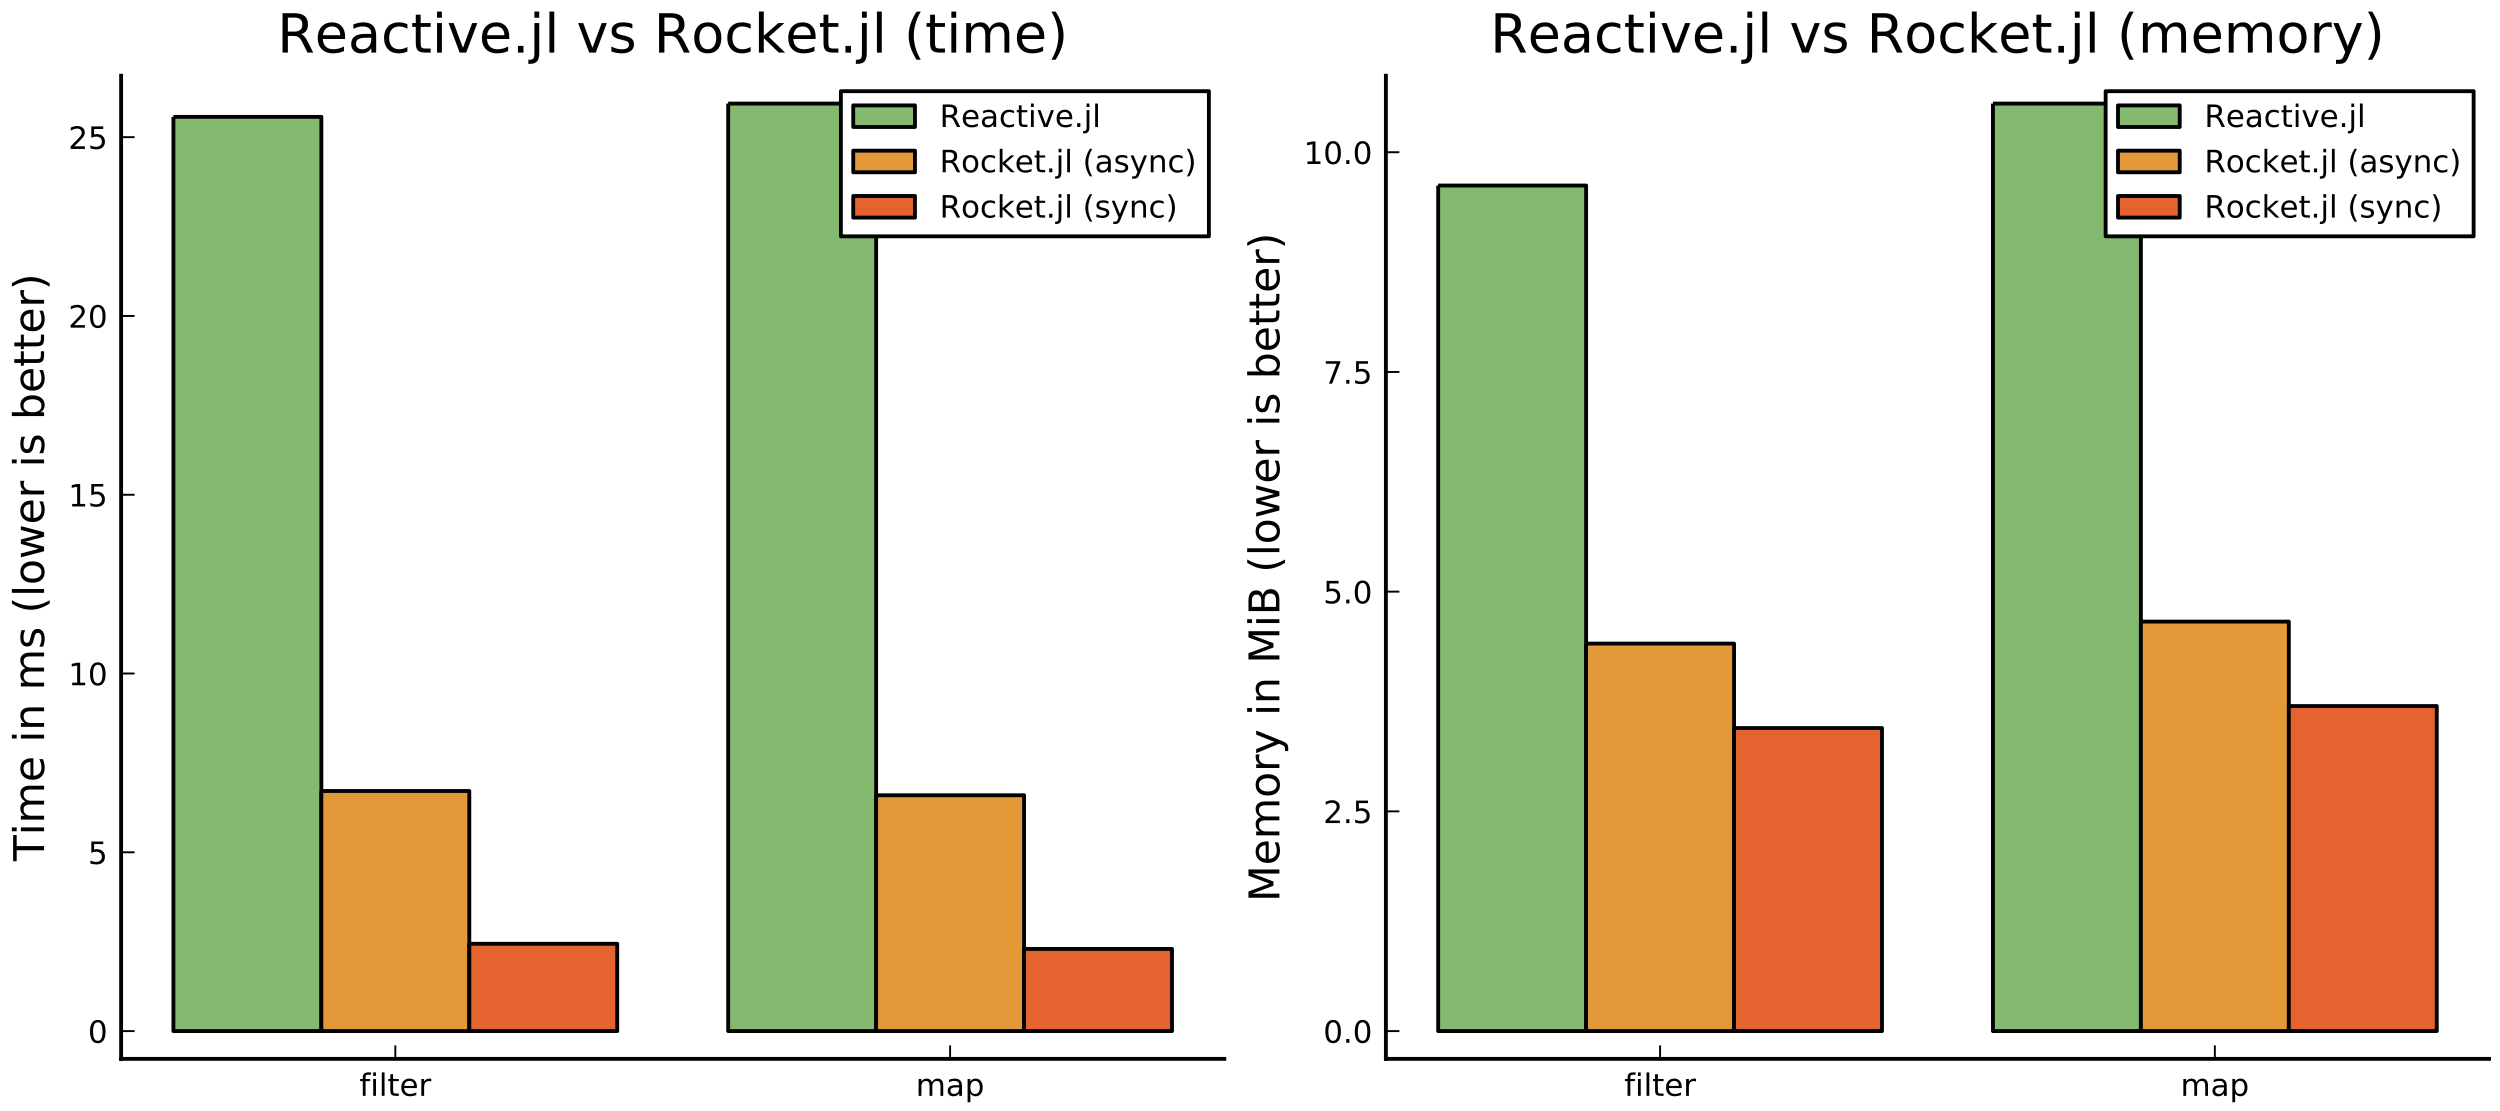 <?xml version="1.0" encoding="utf-8" standalone="no"?>
<!DOCTYPE svg PUBLIC "-//W3C//DTD SVG 1.1//EN"
  "http://www.w3.org/Graphics/SVG/1.1/DTD/svg11.dtd">
<!-- Created with matplotlib (https://matplotlib.org/) -->
<svg height="288pt" version="1.1" viewBox="0 0 648 288" width="648pt" xmlns="http://www.w3.org/2000/svg" xmlns:xlink="http://www.w3.org/1999/xlink">
 <defs>
  <style type="text/css">
*{stroke-linecap:butt;stroke-linejoin:round;}
  </style>
 </defs>
 <g id="figure_1">
  <g id="patch_1">
   <path d="M 0 288 
L 648 288 
L 648 0 
L 0 0 
z
" style="fill:#ffffff;"/>
  </g>
  <g id="axes_1">
   <g id="patch_2">
    <path d="M 31.395 274.465 
L 317.34 274.465 
L 317.34 19.635 
L 31.395 19.635 
z
" style="fill:#ffffff;"/>
   </g>
   <g id="patch_3">
    <path clip-path="url(#p95bcea7c06)" d="M 44.952 30.294 
L 44.952 267.253 
L 83.297 267.253 
L 83.297 30.294 
L 44.952 30.294 
" style="fill:#83ba70;stroke:#000000;stroke-linejoin:miter;"/>
   </g>
   <g id="patch_4">
    <path clip-path="url(#p95bcea7c06)" d="M 188.747 26.847 
L 188.747 267.253 
L 227.092 267.253 
L 227.092 26.847 
L 188.747 26.847 
" style="fill:#83ba70;stroke:#000000;stroke-linejoin:miter;"/>
   </g>
   <g id="matplotlib.axis_1">
    <g id="xtick_1">
     <g id="line2d_1">
      <defs>
       <path d="M 0 0 
L 0 -3.5 
" id="mb2c8afd6a2" style="stroke:#000000;stroke-width:0.5;"/>
      </defs>
      <g>
       <use style="stroke:#000000;stroke-width:0.5;" x="102.47" xlink:href="#mb2c8afd6a2" y="274.465"/>
      </g>
     </g>
     <g id="text_1">
      <!-- filter -->
      <defs>
       <path d="M 37.109 75.984 
L 37.109 68.5 
L 28.516 68.5 
Q 23.688 68.5 21.797 66.547 
Q 19.922 64.594 19.922 59.516 
L 19.922 54.688 
L 34.719 54.688 
L 34.719 47.703 
L 19.922 47.703 
L 19.922 0 
L 10.891 0 
L 10.891 47.703 
L 2.297 47.703 
L 2.297 54.688 
L 10.891 54.688 
L 10.891 58.5 
Q 10.891 67.625 15.141 71.797 
Q 19.391 75.984 28.609 75.984 
z
" id="DejaVuSans-102"/>
       <path d="M 9.422 54.688 
L 18.406 54.688 
L 18.406 0 
L 9.422 0 
z
M 9.422 75.984 
L 18.406 75.984 
L 18.406 64.594 
L 9.422 64.594 
z
" id="DejaVuSans-105"/>
       <path d="M 9.422 75.984 
L 18.406 75.984 
L 18.406 0 
L 9.422 0 
z
" id="DejaVuSans-108"/>
       <path d="M 18.312 70.219 
L 18.312 54.688 
L 36.812 54.688 
L 36.812 47.703 
L 18.312 47.703 
L 18.312 18.016 
Q 18.312 11.328 20.141 9.422 
Q 21.969 7.516 27.594 7.516 
L 36.812 7.516 
L 36.812 0 
L 27.594 0 
Q 17.188 0 13.234 3.875 
Q 9.281 7.766 9.281 18.016 
L 9.281 47.703 
L 2.688 47.703 
L 2.688 54.688 
L 9.281 54.688 
L 9.281 70.219 
z
" id="DejaVuSans-116"/>
       <path d="M 56.203 29.594 
L 56.203 25.203 
L 14.891 25.203 
Q 15.484 15.922 20.484 11.062 
Q 25.484 6.203 34.422 6.203 
Q 39.594 6.203 44.453 7.469 
Q 49.312 8.734 54.109 11.281 
L 54.109 2.781 
Q 49.266 0.734 44.188 -0.344 
Q 39.109 -1.422 33.891 -1.422 
Q 20.797 -1.422 13.156 6.188 
Q 5.516 13.812 5.516 26.812 
Q 5.516 40.234 12.766 48.109 
Q 20.016 56 32.328 56 
Q 43.359 56 49.781 48.891 
Q 56.203 41.797 56.203 29.594 
z
M 47.219 32.234 
Q 47.125 39.594 43.094 43.984 
Q 39.062 48.391 32.422 48.391 
Q 24.906 48.391 20.391 44.141 
Q 15.875 39.891 15.188 32.172 
z
" id="DejaVuSans-101"/>
       <path d="M 41.109 46.297 
Q 39.594 47.172 37.812 47.578 
Q 36.031 48 33.891 48 
Q 26.266 48 22.188 43.047 
Q 18.109 38.094 18.109 28.812 
L 18.109 0 
L 9.078 0 
L 9.078 54.688 
L 18.109 54.688 
L 18.109 46.188 
Q 20.953 51.172 25.484 53.578 
Q 30.031 56 36.531 56 
Q 37.453 56 38.578 55.875 
Q 39.703 55.766 41.062 55.516 
z
" id="DejaVuSans-114"/>
      </defs>
      <g transform="translate(93.165 284.044)scale(0.08 -0.08)">
       <use xlink:href="#DejaVuSans-102"/>
       <use x="35.205" xlink:href="#DejaVuSans-105"/>
       <use x="62.988" xlink:href="#DejaVuSans-108"/>
       <use x="90.771" xlink:href="#DejaVuSans-116"/>
       <use x="129.98" xlink:href="#DejaVuSans-101"/>
       <use x="191.504" xlink:href="#DejaVuSans-114"/>
      </g>
     </g>
    </g>
    <g id="xtick_2">
     <g id="line2d_2">
      <g>
       <use style="stroke:#000000;stroke-width:0.5;" x="246.265" xlink:href="#mb2c8afd6a2" y="274.465"/>
      </g>
     </g>
     <g id="text_2">
      <!-- map -->
      <defs>
       <path d="M 52 44.188 
Q 55.375 50.25 60.062 53.125 
Q 64.75 56 71.094 56 
Q 79.641 56 84.281 50.016 
Q 88.922 44.047 88.922 33.016 
L 88.922 0 
L 79.891 0 
L 79.891 32.719 
Q 79.891 40.578 77.094 44.375 
Q 74.312 48.188 68.609 48.188 
Q 61.625 48.188 57.562 43.547 
Q 53.516 38.922 53.516 30.906 
L 53.516 0 
L 44.484 0 
L 44.484 32.719 
Q 44.484 40.625 41.703 44.406 
Q 38.922 48.188 33.109 48.188 
Q 26.219 48.188 22.156 43.531 
Q 18.109 38.875 18.109 30.906 
L 18.109 0 
L 9.078 0 
L 9.078 54.688 
L 18.109 54.688 
L 18.109 46.188 
Q 21.188 51.219 25.484 53.609 
Q 29.781 56 35.688 56 
Q 41.656 56 45.828 52.969 
Q 50 49.953 52 44.188 
z
" id="DejaVuSans-109"/>
       <path d="M 34.281 27.484 
Q 23.391 27.484 19.188 25 
Q 14.984 22.516 14.984 16.5 
Q 14.984 11.719 18.141 8.906 
Q 21.297 6.109 26.703 6.109 
Q 34.188 6.109 38.703 11.406 
Q 43.219 16.703 43.219 25.484 
L 43.219 27.484 
z
M 52.203 31.203 
L 52.203 0 
L 43.219 0 
L 43.219 8.297 
Q 40.141 3.328 35.547 0.953 
Q 30.953 -1.422 24.312 -1.422 
Q 15.922 -1.422 10.953 3.297 
Q 6 8.016 6 15.922 
Q 6 25.141 12.172 29.828 
Q 18.359 34.516 30.609 34.516 
L 43.219 34.516 
L 43.219 35.406 
Q 43.219 41.609 39.141 45 
Q 35.062 48.391 27.688 48.391 
Q 23 48.391 18.547 47.266 
Q 14.109 46.141 10.016 43.891 
L 10.016 52.203 
Q 14.938 54.109 19.578 55.047 
Q 24.219 56 28.609 56 
Q 40.484 56 46.344 49.844 
Q 52.203 43.703 52.203 31.203 
z
" id="DejaVuSans-97"/>
       <path d="M 18.109 8.203 
L 18.109 -20.797 
L 9.078 -20.797 
L 9.078 54.688 
L 18.109 54.688 
L 18.109 46.391 
Q 20.953 51.266 25.266 53.625 
Q 29.594 56 35.594 56 
Q 45.562 56 51.781 48.094 
Q 58.016 40.188 58.016 27.297 
Q 58.016 14.406 51.781 6.484 
Q 45.562 -1.422 35.594 -1.422 
Q 29.594 -1.422 25.266 0.953 
Q 20.953 3.328 18.109 8.203 
z
M 48.688 27.297 
Q 48.688 37.203 44.609 42.844 
Q 40.531 48.484 33.406 48.484 
Q 26.266 48.484 22.188 42.844 
Q 18.109 37.203 18.109 27.297 
Q 18.109 17.391 22.188 11.75 
Q 26.266 6.109 33.406 6.109 
Q 40.531 6.109 44.609 11.75 
Q 48.688 17.391 48.688 27.297 
z
" id="DejaVuSans-112"/>
      </defs>
      <g transform="translate(237.378 284.044)scale(0.08 -0.08)">
       <use xlink:href="#DejaVuSans-109"/>
       <use x="97.412" xlink:href="#DejaVuSans-97"/>
       <use x="158.691" xlink:href="#DejaVuSans-112"/>
      </g>
     </g>
    </g>
   </g>
   <g id="matplotlib.axis_2">
    <g id="ytick_1">
     <g id="line2d_3">
      <defs>
       <path d="M 0 0 
L 3.5 0 
" id="mc5aefff306" style="stroke:#000000;stroke-width:0.5;"/>
      </defs>
      <g>
       <use style="stroke:#000000;stroke-width:0.5;" x="31.395" xlink:href="#mc5aefff306" y="267.253"/>
      </g>
     </g>
     <g id="text_3">
      <!-- 0 -->
      <defs>
       <path d="M 31.781 66.406 
Q 24.172 66.406 20.328 58.906 
Q 16.5 51.422 16.5 36.375 
Q 16.5 21.391 20.328 13.891 
Q 24.172 6.391 31.781 6.391 
Q 39.453 6.391 43.281 13.891 
Q 47.125 21.391 47.125 36.375 
Q 47.125 51.422 43.281 58.906 
Q 39.453 66.406 31.781 66.406 
z
M 31.781 74.219 
Q 44.047 74.219 50.516 64.516 
Q 56.984 54.828 56.984 36.375 
Q 56.984 17.969 50.516 8.266 
Q 44.047 -1.422 31.781 -1.422 
Q 19.531 -1.422 13.062 8.266 
Q 6.594 17.969 6.594 36.375 
Q 6.594 54.828 13.062 64.516 
Q 19.531 74.219 31.781 74.219 
z
" id="DejaVuSans-48"/>
      </defs>
      <g transform="translate(22.805 270.293)scale(0.08 -0.08)">
       <use xlink:href="#DejaVuSans-48"/>
      </g>
     </g>
    </g>
    <g id="ytick_2">
     <g id="line2d_4">
      <g>
       <use style="stroke:#000000;stroke-width:0.5;" x="31.395" xlink:href="#mc5aefff306" y="220.915"/>
      </g>
     </g>
     <g id="text_4">
      <!-- 5 -->
      <defs>
       <path d="M 10.797 72.906 
L 49.516 72.906 
L 49.516 64.594 
L 19.828 64.594 
L 19.828 46.734 
Q 21.969 47.469 24.109 47.828 
Q 26.266 48.188 28.422 48.188 
Q 40.625 48.188 47.75 41.5 
Q 54.891 34.812 54.891 23.391 
Q 54.891 11.625 47.562 5.094 
Q 40.234 -1.422 26.906 -1.422 
Q 22.312 -1.422 17.547 -0.641 
Q 12.797 0.141 7.719 1.703 
L 7.719 11.625 
Q 12.109 9.234 16.797 8.062 
Q 21.484 6.891 26.703 6.891 
Q 35.156 6.891 40.078 11.328 
Q 45.016 15.766 45.016 23.391 
Q 45.016 31 40.078 35.438 
Q 35.156 39.891 26.703 39.891 
Q 22.75 39.891 18.812 39.016 
Q 14.891 38.141 10.797 36.281 
z
" id="DejaVuSans-53"/>
      </defs>
      <g transform="translate(22.805 223.954)scale(0.08 -0.08)">
       <use xlink:href="#DejaVuSans-53"/>
      </g>
     </g>
    </g>
    <g id="ytick_3">
     <g id="line2d_5">
      <g>
       <use style="stroke:#000000;stroke-width:0.5;" x="31.395" xlink:href="#mc5aefff306" y="174.576"/>
      </g>
     </g>
     <g id="text_5">
      <!-- 10 -->
      <defs>
       <path d="M 12.406 8.297 
L 28.516 8.297 
L 28.516 63.922 
L 10.984 60.406 
L 10.984 69.391 
L 28.422 72.906 
L 38.281 72.906 
L 38.281 8.297 
L 54.391 8.297 
L 54.391 0 
L 12.406 0 
z
" id="DejaVuSans-49"/>
      </defs>
      <g transform="translate(17.715 177.615)scale(0.08 -0.08)">
       <use xlink:href="#DejaVuSans-49"/>
       <use x="63.623" xlink:href="#DejaVuSans-48"/>
      </g>
     </g>
    </g>
    <g id="ytick_4">
     <g id="line2d_6">
      <g>
       <use style="stroke:#000000;stroke-width:0.5;" x="31.395" xlink:href="#mc5aefff306" y="128.237"/>
      </g>
     </g>
     <g id="text_6">
      <!-- 15 -->
      <g transform="translate(17.715 131.277)scale(0.08 -0.08)">
       <use xlink:href="#DejaVuSans-49"/>
       <use x="63.623" xlink:href="#DejaVuSans-53"/>
      </g>
     </g>
    </g>
    <g id="ytick_5">
     <g id="line2d_7">
      <g>
       <use style="stroke:#000000;stroke-width:0.5;" x="31.395" xlink:href="#mc5aefff306" y="81.899"/>
      </g>
     </g>
     <g id="text_7">
      <!-- 20 -->
      <defs>
       <path d="M 19.188 8.297 
L 53.609 8.297 
L 53.609 0 
L 7.328 0 
L 7.328 8.297 
Q 12.938 14.109 22.625 23.891 
Q 32.328 33.688 34.812 36.531 
Q 39.547 41.844 41.422 45.531 
Q 43.312 49.219 43.312 52.781 
Q 43.312 58.594 39.234 62.25 
Q 35.156 65.922 28.609 65.922 
Q 23.969 65.922 18.812 64.312 
Q 13.672 62.703 7.812 59.422 
L 7.812 69.391 
Q 13.766 71.781 18.938 73 
Q 24.125 74.219 28.422 74.219 
Q 39.75 74.219 46.484 68.547 
Q 53.219 62.891 53.219 53.422 
Q 53.219 48.922 51.531 44.891 
Q 49.859 40.875 45.406 35.406 
Q 44.188 33.984 37.641 27.219 
Q 31.109 20.453 19.188 8.297 
z
" id="DejaVuSans-50"/>
      </defs>
      <g transform="translate(17.715 84.938)scale(0.08 -0.08)">
       <use xlink:href="#DejaVuSans-50"/>
       <use x="63.623" xlink:href="#DejaVuSans-48"/>
      </g>
     </g>
    </g>
    <g id="ytick_6">
     <g id="line2d_8">
      <g>
       <use style="stroke:#000000;stroke-width:0.5;" x="31.395" xlink:href="#mc5aefff306" y="35.56"/>
      </g>
     </g>
     <g id="text_8">
      <!-- 25 -->
      <g transform="translate(17.715 38.6)scale(0.08 -0.08)">
       <use xlink:href="#DejaVuSans-50"/>
       <use x="63.623" xlink:href="#DejaVuSans-53"/>
      </g>
     </g>
    </g>
    <g id="text_9">
     <!-- Time in ms (lower is better) -->
     <defs>
      <path d="M -0.297 72.906 
L 61.375 72.906 
L 61.375 64.594 
L 35.5 64.594 
L 35.5 0 
L 25.594 0 
L 25.594 64.594 
L -0.297 64.594 
z
" id="DejaVuSans-84"/>
      <path id="DejaVuSans-32"/>
      <path d="M 54.891 33.016 
L 54.891 0 
L 45.906 0 
L 45.906 32.719 
Q 45.906 40.484 42.875 44.328 
Q 39.844 48.188 33.797 48.188 
Q 26.516 48.188 22.312 43.547 
Q 18.109 38.922 18.109 30.906 
L 18.109 0 
L 9.078 0 
L 9.078 54.688 
L 18.109 54.688 
L 18.109 46.188 
Q 21.344 51.125 25.703 53.562 
Q 30.078 56 35.797 56 
Q 45.219 56 50.047 50.172 
Q 54.891 44.344 54.891 33.016 
z
" id="DejaVuSans-110"/>
      <path d="M 44.281 53.078 
L 44.281 44.578 
Q 40.484 46.531 36.375 47.5 
Q 32.281 48.484 27.875 48.484 
Q 21.188 48.484 17.844 46.438 
Q 14.5 44.391 14.5 40.281 
Q 14.5 37.156 16.891 35.375 
Q 19.281 33.594 26.516 31.984 
L 29.594 31.297 
Q 39.156 29.25 43.188 25.516 
Q 47.219 21.781 47.219 15.094 
Q 47.219 7.469 41.188 3.016 
Q 35.156 -1.422 24.609 -1.422 
Q 20.219 -1.422 15.453 -0.562 
Q 10.688 0.297 5.422 2 
L 5.422 11.281 
Q 10.406 8.688 15.234 7.391 
Q 20.062 6.109 24.812 6.109 
Q 31.156 6.109 34.562 8.281 
Q 37.984 10.453 37.984 14.406 
Q 37.984 18.062 35.516 20.016 
Q 33.062 21.969 24.703 23.781 
L 21.578 24.516 
Q 13.234 26.266 9.516 29.906 
Q 5.812 33.547 5.812 39.891 
Q 5.812 47.609 11.281 51.797 
Q 16.75 56 26.812 56 
Q 31.781 56 36.172 55.266 
Q 40.578 54.547 44.281 53.078 
z
" id="DejaVuSans-115"/>
      <path d="M 31 75.875 
Q 24.469 64.656 21.281 53.656 
Q 18.109 42.672 18.109 31.391 
Q 18.109 20.125 21.312 9.062 
Q 24.516 -2 31 -13.188 
L 23.188 -13.188 
Q 15.875 -1.703 12.234 9.375 
Q 8.594 20.453 8.594 31.391 
Q 8.594 42.281 12.203 53.312 
Q 15.828 64.359 23.188 75.875 
z
" id="DejaVuSans-40"/>
      <path d="M 30.609 48.391 
Q 23.391 48.391 19.188 42.75 
Q 14.984 37.109 14.984 27.297 
Q 14.984 17.484 19.156 11.844 
Q 23.344 6.203 30.609 6.203 
Q 37.797 6.203 41.984 11.859 
Q 46.188 17.531 46.188 27.297 
Q 46.188 37.016 41.984 42.703 
Q 37.797 48.391 30.609 48.391 
z
M 30.609 56 
Q 42.328 56 49.016 48.375 
Q 55.719 40.766 55.719 27.297 
Q 55.719 13.875 49.016 6.219 
Q 42.328 -1.422 30.609 -1.422 
Q 18.844 -1.422 12.172 6.219 
Q 5.516 13.875 5.516 27.297 
Q 5.516 40.766 12.172 48.375 
Q 18.844 56 30.609 56 
z
" id="DejaVuSans-111"/>
      <path d="M 4.203 54.688 
L 13.188 54.688 
L 24.422 12.016 
L 35.594 54.688 
L 46.188 54.688 
L 57.422 12.016 
L 68.609 54.688 
L 77.594 54.688 
L 63.281 0 
L 52.688 0 
L 40.922 44.828 
L 29.109 0 
L 18.5 0 
z
" id="DejaVuSans-119"/>
      <path d="M 48.688 27.297 
Q 48.688 37.203 44.609 42.844 
Q 40.531 48.484 33.406 48.484 
Q 26.266 48.484 22.188 42.844 
Q 18.109 37.203 18.109 27.297 
Q 18.109 17.391 22.188 11.75 
Q 26.266 6.109 33.406 6.109 
Q 40.531 6.109 44.609 11.75 
Q 48.688 17.391 48.688 27.297 
z
M 18.109 46.391 
Q 20.953 51.266 25.266 53.625 
Q 29.594 56 35.594 56 
Q 45.562 56 51.781 48.094 
Q 58.016 40.188 58.016 27.297 
Q 58.016 14.406 51.781 6.484 
Q 45.562 -1.422 35.594 -1.422 
Q 29.594 -1.422 25.266 0.953 
Q 20.953 3.328 18.109 8.203 
L 18.109 0 
L 9.078 0 
L 9.078 75.984 
L 18.109 75.984 
z
" id="DejaVuSans-98"/>
      <path d="M 8.016 75.875 
L 15.828 75.875 
Q 23.141 64.359 26.781 53.312 
Q 30.422 42.281 30.422 31.391 
Q 30.422 20.453 26.781 9.375 
Q 23.141 -1.703 15.828 -13.188 
L 8.016 -13.188 
Q 14.5 -2 17.703 9.062 
Q 20.906 20.125 20.906 31.391 
Q 20.906 42.672 17.703 53.656 
Q 14.5 64.656 8.016 75.875 
z
" id="DejaVuSans-41"/>
     </defs>
     <g transform="translate(11.427 223.207)rotate(-90)scale(0.11 -0.11)">
      <use xlink:href="#DejaVuSans-84"/>
      <use x="61.037" xlink:href="#DejaVuSans-105"/>
      <use x="88.82" xlink:href="#DejaVuSans-109"/>
      <use x="186.232" xlink:href="#DejaVuSans-101"/>
      <use x="247.756" xlink:href="#DejaVuSans-32"/>
      <use x="279.543" xlink:href="#DejaVuSans-105"/>
      <use x="307.326" xlink:href="#DejaVuSans-110"/>
      <use x="370.705" xlink:href="#DejaVuSans-32"/>
      <use x="402.492" xlink:href="#DejaVuSans-109"/>
      <use x="499.904" xlink:href="#DejaVuSans-115"/>
      <use x="552.004" xlink:href="#DejaVuSans-32"/>
      <use x="583.791" xlink:href="#DejaVuSans-40"/>
      <use x="622.805" xlink:href="#DejaVuSans-108"/>
      <use x="650.588" xlink:href="#DejaVuSans-111"/>
      <use x="711.77" xlink:href="#DejaVuSans-119"/>
      <use x="793.557" xlink:href="#DejaVuSans-101"/>
      <use x="855.08" xlink:href="#DejaVuSans-114"/>
      <use x="896.193" xlink:href="#DejaVuSans-32"/>
      <use x="927.98" xlink:href="#DejaVuSans-105"/>
      <use x="955.764" xlink:href="#DejaVuSans-115"/>
      <use x="1007.863" xlink:href="#DejaVuSans-32"/>
      <use x="1039.65" xlink:href="#DejaVuSans-98"/>
      <use x="1103.127" xlink:href="#DejaVuSans-101"/>
      <use x="1164.65" xlink:href="#DejaVuSans-116"/>
      <use x="1203.859" xlink:href="#DejaVuSans-116"/>
      <use x="1243.068" xlink:href="#DejaVuSans-101"/>
      <use x="1304.592" xlink:href="#DejaVuSans-114"/>
      <use x="1345.705" xlink:href="#DejaVuSans-41"/>
     </g>
    </g>
   </g>
   <g id="patch_5">
    <path clip-path="url(#p95bcea7c06)" d="M 83.297 205.03 
L 83.297 267.253 
L 121.643 267.253 
L 121.643 205.03 
L 83.297 205.03 
" style="fill:#e49938;stroke:#000000;stroke-linejoin:miter;"/>
   </g>
   <g id="patch_6">
    <path clip-path="url(#p95bcea7c06)" d="M 227.092 206.138 
L 227.092 267.253 
L 265.438 267.253 
L 265.438 206.138 
L 227.092 206.138 
" style="fill:#e49938;stroke:#000000;stroke-linejoin:miter;"/>
   </g>
   <g id="patch_7">
    <path d="M 31.395 274.465 
L 31.395 19.635 
" style="fill:none;stroke:#000000;stroke-linecap:square;stroke-linejoin:miter;"/>
   </g>
   <g id="patch_8">
    <path d="M 31.395 274.465 
L 317.34 274.465 
" style="fill:none;stroke:#000000;stroke-linecap:square;stroke-linejoin:miter;"/>
   </g>
   <g id="patch_9">
    <path clip-path="url(#p95bcea7c06)" d="M 121.643 244.631 
L 121.643 267.253 
L 159.988 267.253 
L 159.988 244.631 
L 121.643 244.631 
" style="fill:#e4632e;stroke:#000000;stroke-linejoin:miter;"/>
   </g>
   <g id="patch_10">
    <path clip-path="url(#p95bcea7c06)" d="M 265.438 245.968 
L 265.438 267.253 
L 303.783 267.253 
L 303.783 245.968 
L 265.438 245.968 
" style="fill:#e4632e;stroke:#000000;stroke-linejoin:miter;"/>
   </g>
   <g id="text_10">
    <!-- Reactive.jl vs Rocket.jl (time) -->
    <defs>
     <path d="M 44.391 34.188 
Q 47.562 33.109 50.562 29.594 
Q 53.562 26.078 56.594 19.922 
L 66.609 0 
L 56 0 
L 46.688 18.703 
Q 43.062 26.031 39.672 28.422 
Q 36.281 30.812 30.422 30.812 
L 19.672 30.812 
L 19.672 0 
L 9.812 0 
L 9.812 72.906 
L 32.078 72.906 
Q 44.578 72.906 50.734 67.672 
Q 56.891 62.453 56.891 51.906 
Q 56.891 45.016 53.688 40.469 
Q 50.484 35.938 44.391 34.188 
z
M 19.672 64.797 
L 19.672 38.922 
L 32.078 38.922 
Q 39.203 38.922 42.844 42.219 
Q 46.484 45.516 46.484 51.906 
Q 46.484 58.297 42.844 61.547 
Q 39.203 64.797 32.078 64.797 
z
" id="DejaVuSans-82"/>
     <path d="M 48.781 52.594 
L 48.781 44.188 
Q 44.969 46.297 41.141 47.344 
Q 37.312 48.391 33.406 48.391 
Q 24.656 48.391 19.812 42.844 
Q 14.984 37.312 14.984 27.297 
Q 14.984 17.281 19.812 11.734 
Q 24.656 6.203 33.406 6.203 
Q 37.312 6.203 41.141 7.25 
Q 44.969 8.297 48.781 10.406 
L 48.781 2.094 
Q 45.016 0.344 40.984 -0.531 
Q 36.969 -1.422 32.422 -1.422 
Q 20.062 -1.422 12.781 6.344 
Q 5.516 14.109 5.516 27.297 
Q 5.516 40.672 12.859 48.328 
Q 20.219 56 33.016 56 
Q 37.156 56 41.109 55.141 
Q 45.062 54.297 48.781 52.594 
z
" id="DejaVuSans-99"/>
     <path d="M 2.984 54.688 
L 12.5 54.688 
L 29.594 8.797 
L 46.688 54.688 
L 56.203 54.688 
L 35.688 0 
L 23.484 0 
z
" id="DejaVuSans-118"/>
     <path d="M 10.688 12.406 
L 21 12.406 
L 21 0 
L 10.688 0 
z
" id="DejaVuSans-46"/>
     <path d="M 9.422 54.688 
L 18.406 54.688 
L 18.406 -0.984 
Q 18.406 -11.422 14.422 -16.109 
Q 10.453 -20.797 1.609 -20.797 
L -1.812 -20.797 
L -1.812 -13.188 
L 0.594 -13.188 
Q 5.719 -13.188 7.562 -10.812 
Q 9.422 -8.453 9.422 -0.984 
z
M 9.422 75.984 
L 18.406 75.984 
L 18.406 64.594 
L 9.422 64.594 
z
" id="DejaVuSans-106"/>
     <path d="M 9.078 75.984 
L 18.109 75.984 
L 18.109 31.109 
L 44.922 54.688 
L 56.391 54.688 
L 27.391 29.109 
L 57.625 0 
L 45.906 0 
L 18.109 26.703 
L 18.109 0 
L 9.078 0 
z
" id="DejaVuSans-107"/>
    </defs>
    <g transform="translate(71.861 13.635)scale(0.14 -0.14)">
     <use xlink:href="#DejaVuSans-82"/>
     <use x="69.42" xlink:href="#DejaVuSans-101"/>
     <use x="130.943" xlink:href="#DejaVuSans-97"/>
     <use x="192.223" xlink:href="#DejaVuSans-99"/>
     <use x="247.203" xlink:href="#DejaVuSans-116"/>
     <use x="286.412" xlink:href="#DejaVuSans-105"/>
     <use x="314.195" xlink:href="#DejaVuSans-118"/>
     <use x="373.375" xlink:href="#DejaVuSans-101"/>
     <use x="434.898" xlink:href="#DejaVuSans-46"/>
     <use x="466.686" xlink:href="#DejaVuSans-106"/>
     <use x="494.469" xlink:href="#DejaVuSans-108"/>
     <use x="522.252" xlink:href="#DejaVuSans-32"/>
     <use x="554.039" xlink:href="#DejaVuSans-118"/>
     <use x="613.219" xlink:href="#DejaVuSans-115"/>
     <use x="665.318" xlink:href="#DejaVuSans-32"/>
     <use x="697.105" xlink:href="#DejaVuSans-82"/>
     <use x="766.525" xlink:href="#DejaVuSans-111"/>
     <use x="827.707" xlink:href="#DejaVuSans-99"/>
     <use x="882.688" xlink:href="#DejaVuSans-107"/>
     <use x="940.551" xlink:href="#DejaVuSans-101"/>
     <use x="1002.074" xlink:href="#DejaVuSans-116"/>
     <use x="1041.283" xlink:href="#DejaVuSans-46"/>
     <use x="1073.07" xlink:href="#DejaVuSans-106"/>
     <use x="1100.854" xlink:href="#DejaVuSans-108"/>
     <use x="1128.637" xlink:href="#DejaVuSans-32"/>
     <use x="1160.424" xlink:href="#DejaVuSans-40"/>
     <use x="1199.438" xlink:href="#DejaVuSans-116"/>
     <use x="1238.646" xlink:href="#DejaVuSans-105"/>
     <use x="1266.43" xlink:href="#DejaVuSans-109"/>
     <use x="1363.842" xlink:href="#DejaVuSans-101"/>
     <use x="1425.365" xlink:href="#DejaVuSans-41"/>
    </g>
   </g>
   <g id="legend_1">
    <g id="patch_11">
     <path d="M 217.959 61.262 
L 313.34 61.262 
L 313.34 23.635 
L 217.959 23.635 
z
" style="fill:#ffffff;stroke:#000000;stroke-linejoin:miter;"/>
    </g>
    <g id="patch_12">
     <path d="M 221.159 32.913 
L 237.159 32.913 
L 237.159 27.313 
L 221.159 27.313 
z
" style="fill:#83ba70;stroke:#000000;stroke-linejoin:miter;"/>
    </g>
    <g id="text_11">
     <!-- Reactive.jl -->
     <g transform="translate(243.559 32.913)scale(0.08 -0.08)">
      <use xlink:href="#DejaVuSans-82"/>
      <use x="69.42" xlink:href="#DejaVuSans-101"/>
      <use x="130.943" xlink:href="#DejaVuSans-97"/>
      <use x="192.223" xlink:href="#DejaVuSans-99"/>
      <use x="247.203" xlink:href="#DejaVuSans-116"/>
      <use x="286.412" xlink:href="#DejaVuSans-105"/>
      <use x="314.195" xlink:href="#DejaVuSans-118"/>
      <use x="373.375" xlink:href="#DejaVuSans-101"/>
      <use x="434.898" xlink:href="#DejaVuSans-46"/>
      <use x="466.686" xlink:href="#DejaVuSans-106"/>
      <use x="494.469" xlink:href="#DejaVuSans-108"/>
     </g>
    </g>
    <g id="patch_13">
     <path d="M 221.159 44.656 
L 237.159 44.656 
L 237.159 39.056 
L 221.159 39.056 
z
" style="fill:#e49938;stroke:#000000;stroke-linejoin:miter;"/>
    </g>
    <g id="text_12">
     <!-- Rocket.jl (async) -->
     <defs>
      <path d="M 32.172 -5.078 
Q 28.375 -14.844 24.75 -17.812 
Q 21.141 -20.797 15.094 -20.797 
L 7.906 -20.797 
L 7.906 -13.281 
L 13.188 -13.281 
Q 16.891 -13.281 18.938 -11.516 
Q 21 -9.766 23.484 -3.219 
L 25.094 0.875 
L 2.984 54.688 
L 12.5 54.688 
L 29.594 11.922 
L 46.688 54.688 
L 56.203 54.688 
z
" id="DejaVuSans-121"/>
     </defs>
     <g transform="translate(243.559 44.656)scale(0.08 -0.08)">
      <use xlink:href="#DejaVuSans-82"/>
      <use x="69.42" xlink:href="#DejaVuSans-111"/>
      <use x="130.602" xlink:href="#DejaVuSans-99"/>
      <use x="185.582" xlink:href="#DejaVuSans-107"/>
      <use x="243.445" xlink:href="#DejaVuSans-101"/>
      <use x="304.969" xlink:href="#DejaVuSans-116"/>
      <use x="344.178" xlink:href="#DejaVuSans-46"/>
      <use x="375.965" xlink:href="#DejaVuSans-106"/>
      <use x="403.748" xlink:href="#DejaVuSans-108"/>
      <use x="431.531" xlink:href="#DejaVuSans-32"/>
      <use x="463.318" xlink:href="#DejaVuSans-40"/>
      <use x="502.332" xlink:href="#DejaVuSans-97"/>
      <use x="563.611" xlink:href="#DejaVuSans-115"/>
      <use x="615.711" xlink:href="#DejaVuSans-121"/>
      <use x="674.891" xlink:href="#DejaVuSans-110"/>
      <use x="738.27" xlink:href="#DejaVuSans-99"/>
      <use x="793.25" xlink:href="#DejaVuSans-41"/>
     </g>
    </g>
    <g id="patch_14">
     <path d="M 221.159 56.398 
L 237.159 56.398 
L 237.159 50.798 
L 221.159 50.798 
z
" style="fill:#e4632e;stroke:#000000;stroke-linejoin:miter;"/>
    </g>
    <g id="text_13">
     <!-- Rocket.jl (sync) -->
     <g transform="translate(243.559 56.398)scale(0.08 -0.08)">
      <use xlink:href="#DejaVuSans-82"/>
      <use x="69.42" xlink:href="#DejaVuSans-111"/>
      <use x="130.602" xlink:href="#DejaVuSans-99"/>
      <use x="185.582" xlink:href="#DejaVuSans-107"/>
      <use x="243.445" xlink:href="#DejaVuSans-101"/>
      <use x="304.969" xlink:href="#DejaVuSans-116"/>
      <use x="344.178" xlink:href="#DejaVuSans-46"/>
      <use x="375.965" xlink:href="#DejaVuSans-106"/>
      <use x="403.748" xlink:href="#DejaVuSans-108"/>
      <use x="431.531" xlink:href="#DejaVuSans-32"/>
      <use x="463.318" xlink:href="#DejaVuSans-40"/>
      <use x="502.332" xlink:href="#DejaVuSans-115"/>
      <use x="554.432" xlink:href="#DejaVuSans-121"/>
      <use x="613.611" xlink:href="#DejaVuSans-110"/>
      <use x="676.99" xlink:href="#DejaVuSans-99"/>
      <use x="731.971" xlink:href="#DejaVuSans-41"/>
     </g>
    </g>
   </g>
  </g>
  <g id="axes_2">
   <g id="patch_15">
    <path d="M 359.22 274.465 
L 645.165 274.465 
L 645.165 19.635 
L 359.22 19.635 
z
" style="fill:#ffffff;"/>
   </g>
   <g id="patch_16">
    <path clip-path="url(#p7ce04fb50e)" d="M 372.777 48.087 
L 372.777 267.253 
L 411.122 267.253 
L 411.122 48.087 
L 372.777 48.087 
" style="fill:#83ba70;stroke:#000000;stroke-linejoin:miter;"/>
   </g>
   <g id="patch_17">
    <path clip-path="url(#p7ce04fb50e)" d="M 516.572 26.847 
L 516.572 267.253 
L 554.917 267.253 
L 554.917 26.847 
L 516.572 26.847 
" style="fill:#83ba70;stroke:#000000;stroke-linejoin:miter;"/>
   </g>
   <g id="matplotlib.axis_3">
    <g id="xtick_3">
     <g id="line2d_9">
      <g>
       <use style="stroke:#000000;stroke-width:0.5;" x="430.295" xlink:href="#mb2c8afd6a2" y="274.465"/>
      </g>
     </g>
     <g id="text_14">
      <!-- filter -->
      <g transform="translate(420.99 284.044)scale(0.08 -0.08)">
       <use xlink:href="#DejaVuSans-102"/>
       <use x="35.205" xlink:href="#DejaVuSans-105"/>
       <use x="62.988" xlink:href="#DejaVuSans-108"/>
       <use x="90.771" xlink:href="#DejaVuSans-116"/>
       <use x="129.98" xlink:href="#DejaVuSans-101"/>
       <use x="191.504" xlink:href="#DejaVuSans-114"/>
      </g>
     </g>
    </g>
    <g id="xtick_4">
     <g id="line2d_10">
      <g>
       <use style="stroke:#000000;stroke-width:0.5;" x="574.09" xlink:href="#mb2c8afd6a2" y="274.465"/>
      </g>
     </g>
     <g id="text_15">
      <!-- map -->
      <g transform="translate(565.203 284.044)scale(0.08 -0.08)">
       <use xlink:href="#DejaVuSans-109"/>
       <use x="97.412" xlink:href="#DejaVuSans-97"/>
       <use x="158.691" xlink:href="#DejaVuSans-112"/>
      </g>
     </g>
    </g>
   </g>
   <g id="matplotlib.axis_4">
    <g id="ytick_7">
     <g id="line2d_11">
      <g>
       <use style="stroke:#000000;stroke-width:0.5;" x="359.22" xlink:href="#mc5aefff306" y="267.253"/>
      </g>
     </g>
     <g id="text_16">
      <!-- 0.0 -->
      <g transform="translate(342.997 270.293)scale(0.08 -0.08)">
       <use xlink:href="#DejaVuSans-48"/>
       <use x="63.623" xlink:href="#DejaVuSans-46"/>
       <use x="95.41" xlink:href="#DejaVuSans-48"/>
      </g>
     </g>
    </g>
    <g id="ytick_8">
     <g id="line2d_12">
      <g>
       <use style="stroke:#000000;stroke-width:0.5;" x="359.22" xlink:href="#mc5aefff306" y="210.306"/>
      </g>
     </g>
     <g id="text_17">
      <!-- 2.5 -->
      <g transform="translate(342.997 213.345)scale(0.08 -0.08)">
       <use xlink:href="#DejaVuSans-50"/>
       <use x="63.623" xlink:href="#DejaVuSans-46"/>
       <use x="95.41" xlink:href="#DejaVuSans-53"/>
      </g>
     </g>
    </g>
    <g id="ytick_9">
     <g id="line2d_13">
      <g>
       <use style="stroke:#000000;stroke-width:0.5;" x="359.22" xlink:href="#mc5aefff306" y="153.359"/>
      </g>
     </g>
     <g id="text_18">
      <!-- 5.0 -->
      <g transform="translate(342.997 156.398)scale(0.08 -0.08)">
       <use xlink:href="#DejaVuSans-53"/>
       <use x="63.623" xlink:href="#DejaVuSans-46"/>
       <use x="95.41" xlink:href="#DejaVuSans-48"/>
      </g>
     </g>
    </g>
    <g id="ytick_10">
     <g id="line2d_14">
      <g>
       <use style="stroke:#000000;stroke-width:0.5;" x="359.22" xlink:href="#mc5aefff306" y="96.411"/>
      </g>
     </g>
     <g id="text_19">
      <!-- 7.5 -->
      <defs>
       <path d="M 8.203 72.906 
L 55.078 72.906 
L 55.078 68.703 
L 28.609 0 
L 18.312 0 
L 43.219 64.594 
L 8.203 64.594 
z
" id="DejaVuSans-55"/>
      </defs>
      <g transform="translate(342.997 99.451)scale(0.08 -0.08)">
       <use xlink:href="#DejaVuSans-55"/>
       <use x="63.623" xlink:href="#DejaVuSans-46"/>
       <use x="95.41" xlink:href="#DejaVuSans-53"/>
      </g>
     </g>
    </g>
    <g id="ytick_11">
     <g id="line2d_15">
      <g>
       <use style="stroke:#000000;stroke-width:0.5;" x="359.22" xlink:href="#mc5aefff306" y="39.464"/>
      </g>
     </g>
     <g id="text_20">
      <!-- 10.0 -->
      <g transform="translate(337.907 42.504)scale(0.08 -0.08)">
       <use xlink:href="#DejaVuSans-49"/>
       <use x="63.623" xlink:href="#DejaVuSans-48"/>
       <use x="127.246" xlink:href="#DejaVuSans-46"/>
       <use x="159.033" xlink:href="#DejaVuSans-48"/>
      </g>
     </g>
    </g>
    <g id="text_21">
     <!-- Memory in MiB (lower is better) -->
     <defs>
      <path d="M 9.812 72.906 
L 24.516 72.906 
L 43.109 23.297 
L 61.812 72.906 
L 76.516 72.906 
L 76.516 0 
L 66.891 0 
L 66.891 64.016 
L 48.094 14.016 
L 38.188 14.016 
L 19.391 64.016 
L 19.391 0 
L 9.812 0 
z
" id="DejaVuSans-77"/>
      <path d="M 19.672 34.812 
L 19.672 8.109 
L 35.5 8.109 
Q 43.453 8.109 47.281 11.406 
Q 51.125 14.703 51.125 21.484 
Q 51.125 28.328 47.281 31.562 
Q 43.453 34.812 35.5 34.812 
z
M 19.672 64.797 
L 19.672 42.828 
L 34.281 42.828 
Q 41.5 42.828 45.031 45.531 
Q 48.578 48.25 48.578 53.812 
Q 48.578 59.328 45.031 62.062 
Q 41.5 64.797 34.281 64.797 
z
M 9.812 72.906 
L 35.016 72.906 
Q 46.297 72.906 52.391 68.219 
Q 58.5 63.531 58.5 54.891 
Q 58.5 48.188 55.375 44.234 
Q 52.25 40.281 46.188 39.312 
Q 53.469 37.75 57.5 32.781 
Q 61.531 27.828 61.531 20.406 
Q 61.531 10.641 54.891 5.312 
Q 48.25 0 35.984 0 
L 9.812 0 
z
" id="DejaVuSans-66"/>
     </defs>
     <g transform="translate(331.619 233.774)rotate(-90)scale(0.11 -0.11)">
      <use xlink:href="#DejaVuSans-77"/>
      <use x="86.279" xlink:href="#DejaVuSans-101"/>
      <use x="147.803" xlink:href="#DejaVuSans-109"/>
      <use x="245.215" xlink:href="#DejaVuSans-111"/>
      <use x="306.396" xlink:href="#DejaVuSans-114"/>
      <use x="347.51" xlink:href="#DejaVuSans-121"/>
      <use x="406.689" xlink:href="#DejaVuSans-32"/>
      <use x="438.477" xlink:href="#DejaVuSans-105"/>
      <use x="466.26" xlink:href="#DejaVuSans-110"/>
      <use x="529.639" xlink:href="#DejaVuSans-32"/>
      <use x="561.426" xlink:href="#DejaVuSans-77"/>
      <use x="647.705" xlink:href="#DejaVuSans-105"/>
      <use x="675.488" xlink:href="#DejaVuSans-66"/>
      <use x="744.092" xlink:href="#DejaVuSans-32"/>
      <use x="775.879" xlink:href="#DejaVuSans-40"/>
      <use x="814.893" xlink:href="#DejaVuSans-108"/>
      <use x="842.676" xlink:href="#DejaVuSans-111"/>
      <use x="903.857" xlink:href="#DejaVuSans-119"/>
      <use x="985.645" xlink:href="#DejaVuSans-101"/>
      <use x="1047.168" xlink:href="#DejaVuSans-114"/>
      <use x="1088.281" xlink:href="#DejaVuSans-32"/>
      <use x="1120.068" xlink:href="#DejaVuSans-105"/>
      <use x="1147.852" xlink:href="#DejaVuSans-115"/>
      <use x="1199.951" xlink:href="#DejaVuSans-32"/>
      <use x="1231.738" xlink:href="#DejaVuSans-98"/>
      <use x="1295.215" xlink:href="#DejaVuSans-101"/>
      <use x="1356.738" xlink:href="#DejaVuSans-116"/>
      <use x="1395.947" xlink:href="#DejaVuSans-116"/>
      <use x="1435.156" xlink:href="#DejaVuSans-101"/>
      <use x="1496.68" xlink:href="#DejaVuSans-114"/>
      <use x="1537.793" xlink:href="#DejaVuSans-41"/>
     </g>
    </g>
   </g>
   <g id="patch_18">
    <path clip-path="url(#p7ce04fb50e)" d="M 411.122 166.817 
L 411.122 267.253 
L 449.468 267.253 
L 449.468 166.817 
L 411.122 166.817 
" style="fill:#e49938;stroke:#000000;stroke-linejoin:miter;"/>
   </g>
   <g id="patch_19">
    <path clip-path="url(#p7ce04fb50e)" d="M 554.917 161.12 
L 554.917 267.253 
L 593.263 267.253 
L 593.263 161.12 
L 554.917 161.12 
" style="fill:#e49938;stroke:#000000;stroke-linejoin:miter;"/>
   </g>
   <g id="patch_20">
    <path d="M 359.22 274.465 
L 359.22 19.635 
" style="fill:none;stroke:#000000;stroke-linecap:square;stroke-linejoin:miter;"/>
   </g>
   <g id="patch_21">
    <path d="M 359.22 274.465 
L 645.165 274.465 
" style="fill:none;stroke:#000000;stroke-linecap:square;stroke-linejoin:miter;"/>
   </g>
   <g id="patch_22">
    <path clip-path="url(#p7ce04fb50e)" d="M 449.468 188.706 
L 449.468 267.253 
L 487.813 267.253 
L 487.813 188.706 
L 449.468 188.706 
" style="fill:#e4632e;stroke:#000000;stroke-linejoin:miter;"/>
   </g>
   <g id="patch_23">
    <path clip-path="url(#p7ce04fb50e)" d="M 593.263 183.01 
L 593.263 267.253 
L 631.608 267.253 
L 631.608 183.01 
L 593.263 183.01 
" style="fill:#e4632e;stroke:#000000;stroke-linejoin:miter;"/>
   </g>
   <g id="text_22">
    <!-- Reactive.jl vs Rocket.jl (memory) -->
    <g transform="translate(386.253 13.635)scale(0.14 -0.14)">
     <use xlink:href="#DejaVuSans-82"/>
     <use x="69.42" xlink:href="#DejaVuSans-101"/>
     <use x="130.943" xlink:href="#DejaVuSans-97"/>
     <use x="192.223" xlink:href="#DejaVuSans-99"/>
     <use x="247.203" xlink:href="#DejaVuSans-116"/>
     <use x="286.412" xlink:href="#DejaVuSans-105"/>
     <use x="314.195" xlink:href="#DejaVuSans-118"/>
     <use x="373.375" xlink:href="#DejaVuSans-101"/>
     <use x="434.898" xlink:href="#DejaVuSans-46"/>
     <use x="466.686" xlink:href="#DejaVuSans-106"/>
     <use x="494.469" xlink:href="#DejaVuSans-108"/>
     <use x="522.252" xlink:href="#DejaVuSans-32"/>
     <use x="554.039" xlink:href="#DejaVuSans-118"/>
     <use x="613.219" xlink:href="#DejaVuSans-115"/>
     <use x="665.318" xlink:href="#DejaVuSans-32"/>
     <use x="697.105" xlink:href="#DejaVuSans-82"/>
     <use x="766.525" xlink:href="#DejaVuSans-111"/>
     <use x="827.707" xlink:href="#DejaVuSans-99"/>
     <use x="882.688" xlink:href="#DejaVuSans-107"/>
     <use x="940.551" xlink:href="#DejaVuSans-101"/>
     <use x="1002.074" xlink:href="#DejaVuSans-116"/>
     <use x="1041.283" xlink:href="#DejaVuSans-46"/>
     <use x="1073.07" xlink:href="#DejaVuSans-106"/>
     <use x="1100.854" xlink:href="#DejaVuSans-108"/>
     <use x="1128.637" xlink:href="#DejaVuSans-32"/>
     <use x="1160.424" xlink:href="#DejaVuSans-40"/>
     <use x="1199.438" xlink:href="#DejaVuSans-109"/>
     <use x="1296.85" xlink:href="#DejaVuSans-101"/>
     <use x="1358.373" xlink:href="#DejaVuSans-109"/>
     <use x="1455.785" xlink:href="#DejaVuSans-111"/>
     <use x="1516.967" xlink:href="#DejaVuSans-114"/>
     <use x="1558.08" xlink:href="#DejaVuSans-121"/>
     <use x="1617.26" xlink:href="#DejaVuSans-41"/>
    </g>
   </g>
   <g id="legend_2">
    <g id="patch_24">
     <path d="M 545.784 61.262 
L 641.165 61.262 
L 641.165 23.635 
L 545.784 23.635 
z
" style="fill:#ffffff;stroke:#000000;stroke-linejoin:miter;"/>
    </g>
    <g id="patch_25">
     <path d="M 548.984 32.913 
L 564.984 32.913 
L 564.984 27.313 
L 548.984 27.313 
z
" style="fill:#83ba70;stroke:#000000;stroke-linejoin:miter;"/>
    </g>
    <g id="text_23">
     <!-- Reactive.jl -->
     <g transform="translate(571.384 32.913)scale(0.08 -0.08)">
      <use xlink:href="#DejaVuSans-82"/>
      <use x="69.42" xlink:href="#DejaVuSans-101"/>
      <use x="130.943" xlink:href="#DejaVuSans-97"/>
      <use x="192.223" xlink:href="#DejaVuSans-99"/>
      <use x="247.203" xlink:href="#DejaVuSans-116"/>
      <use x="286.412" xlink:href="#DejaVuSans-105"/>
      <use x="314.195" xlink:href="#DejaVuSans-118"/>
      <use x="373.375" xlink:href="#DejaVuSans-101"/>
      <use x="434.898" xlink:href="#DejaVuSans-46"/>
      <use x="466.686" xlink:href="#DejaVuSans-106"/>
      <use x="494.469" xlink:href="#DejaVuSans-108"/>
     </g>
    </g>
    <g id="patch_26">
     <path d="M 548.984 44.656 
L 564.984 44.656 
L 564.984 39.056 
L 548.984 39.056 
z
" style="fill:#e49938;stroke:#000000;stroke-linejoin:miter;"/>
    </g>
    <g id="text_24">
     <!-- Rocket.jl (async) -->
     <g transform="translate(571.384 44.656)scale(0.08 -0.08)">
      <use xlink:href="#DejaVuSans-82"/>
      <use x="69.42" xlink:href="#DejaVuSans-111"/>
      <use x="130.602" xlink:href="#DejaVuSans-99"/>
      <use x="185.582" xlink:href="#DejaVuSans-107"/>
      <use x="243.445" xlink:href="#DejaVuSans-101"/>
      <use x="304.969" xlink:href="#DejaVuSans-116"/>
      <use x="344.178" xlink:href="#DejaVuSans-46"/>
      <use x="375.965" xlink:href="#DejaVuSans-106"/>
      <use x="403.748" xlink:href="#DejaVuSans-108"/>
      <use x="431.531" xlink:href="#DejaVuSans-32"/>
      <use x="463.318" xlink:href="#DejaVuSans-40"/>
      <use x="502.332" xlink:href="#DejaVuSans-97"/>
      <use x="563.611" xlink:href="#DejaVuSans-115"/>
      <use x="615.711" xlink:href="#DejaVuSans-121"/>
      <use x="674.891" xlink:href="#DejaVuSans-110"/>
      <use x="738.27" xlink:href="#DejaVuSans-99"/>
      <use x="793.25" xlink:href="#DejaVuSans-41"/>
     </g>
    </g>
    <g id="patch_27">
     <path d="M 548.984 56.398 
L 564.984 56.398 
L 564.984 50.798 
L 548.984 50.798 
z
" style="fill:#e4632e;stroke:#000000;stroke-linejoin:miter;"/>
    </g>
    <g id="text_25">
     <!-- Rocket.jl (sync) -->
     <g transform="translate(571.384 56.398)scale(0.08 -0.08)">
      <use xlink:href="#DejaVuSans-82"/>
      <use x="69.42" xlink:href="#DejaVuSans-111"/>
      <use x="130.602" xlink:href="#DejaVuSans-99"/>
      <use x="185.582" xlink:href="#DejaVuSans-107"/>
      <use x="243.445" xlink:href="#DejaVuSans-101"/>
      <use x="304.969" xlink:href="#DejaVuSans-116"/>
      <use x="344.178" xlink:href="#DejaVuSans-46"/>
      <use x="375.965" xlink:href="#DejaVuSans-106"/>
      <use x="403.748" xlink:href="#DejaVuSans-108"/>
      <use x="431.531" xlink:href="#DejaVuSans-32"/>
      <use x="463.318" xlink:href="#DejaVuSans-40"/>
      <use x="502.332" xlink:href="#DejaVuSans-115"/>
      <use x="554.432" xlink:href="#DejaVuSans-121"/>
      <use x="613.611" xlink:href="#DejaVuSans-110"/>
      <use x="676.99" xlink:href="#DejaVuSans-99"/>
      <use x="731.971" xlink:href="#DejaVuSans-41"/>
     </g>
    </g>
   </g>
  </g>
 </g>
 <defs>
  <clipPath id="p95bcea7c06">
   <rect height="254.831" width="285.946" x="31.395" y="19.635"/>
  </clipPath>
  <clipPath id="p7ce04fb50e">
   <rect height="254.831" width="285.946" x="359.22" y="19.635"/>
  </clipPath>
 </defs>
</svg>
